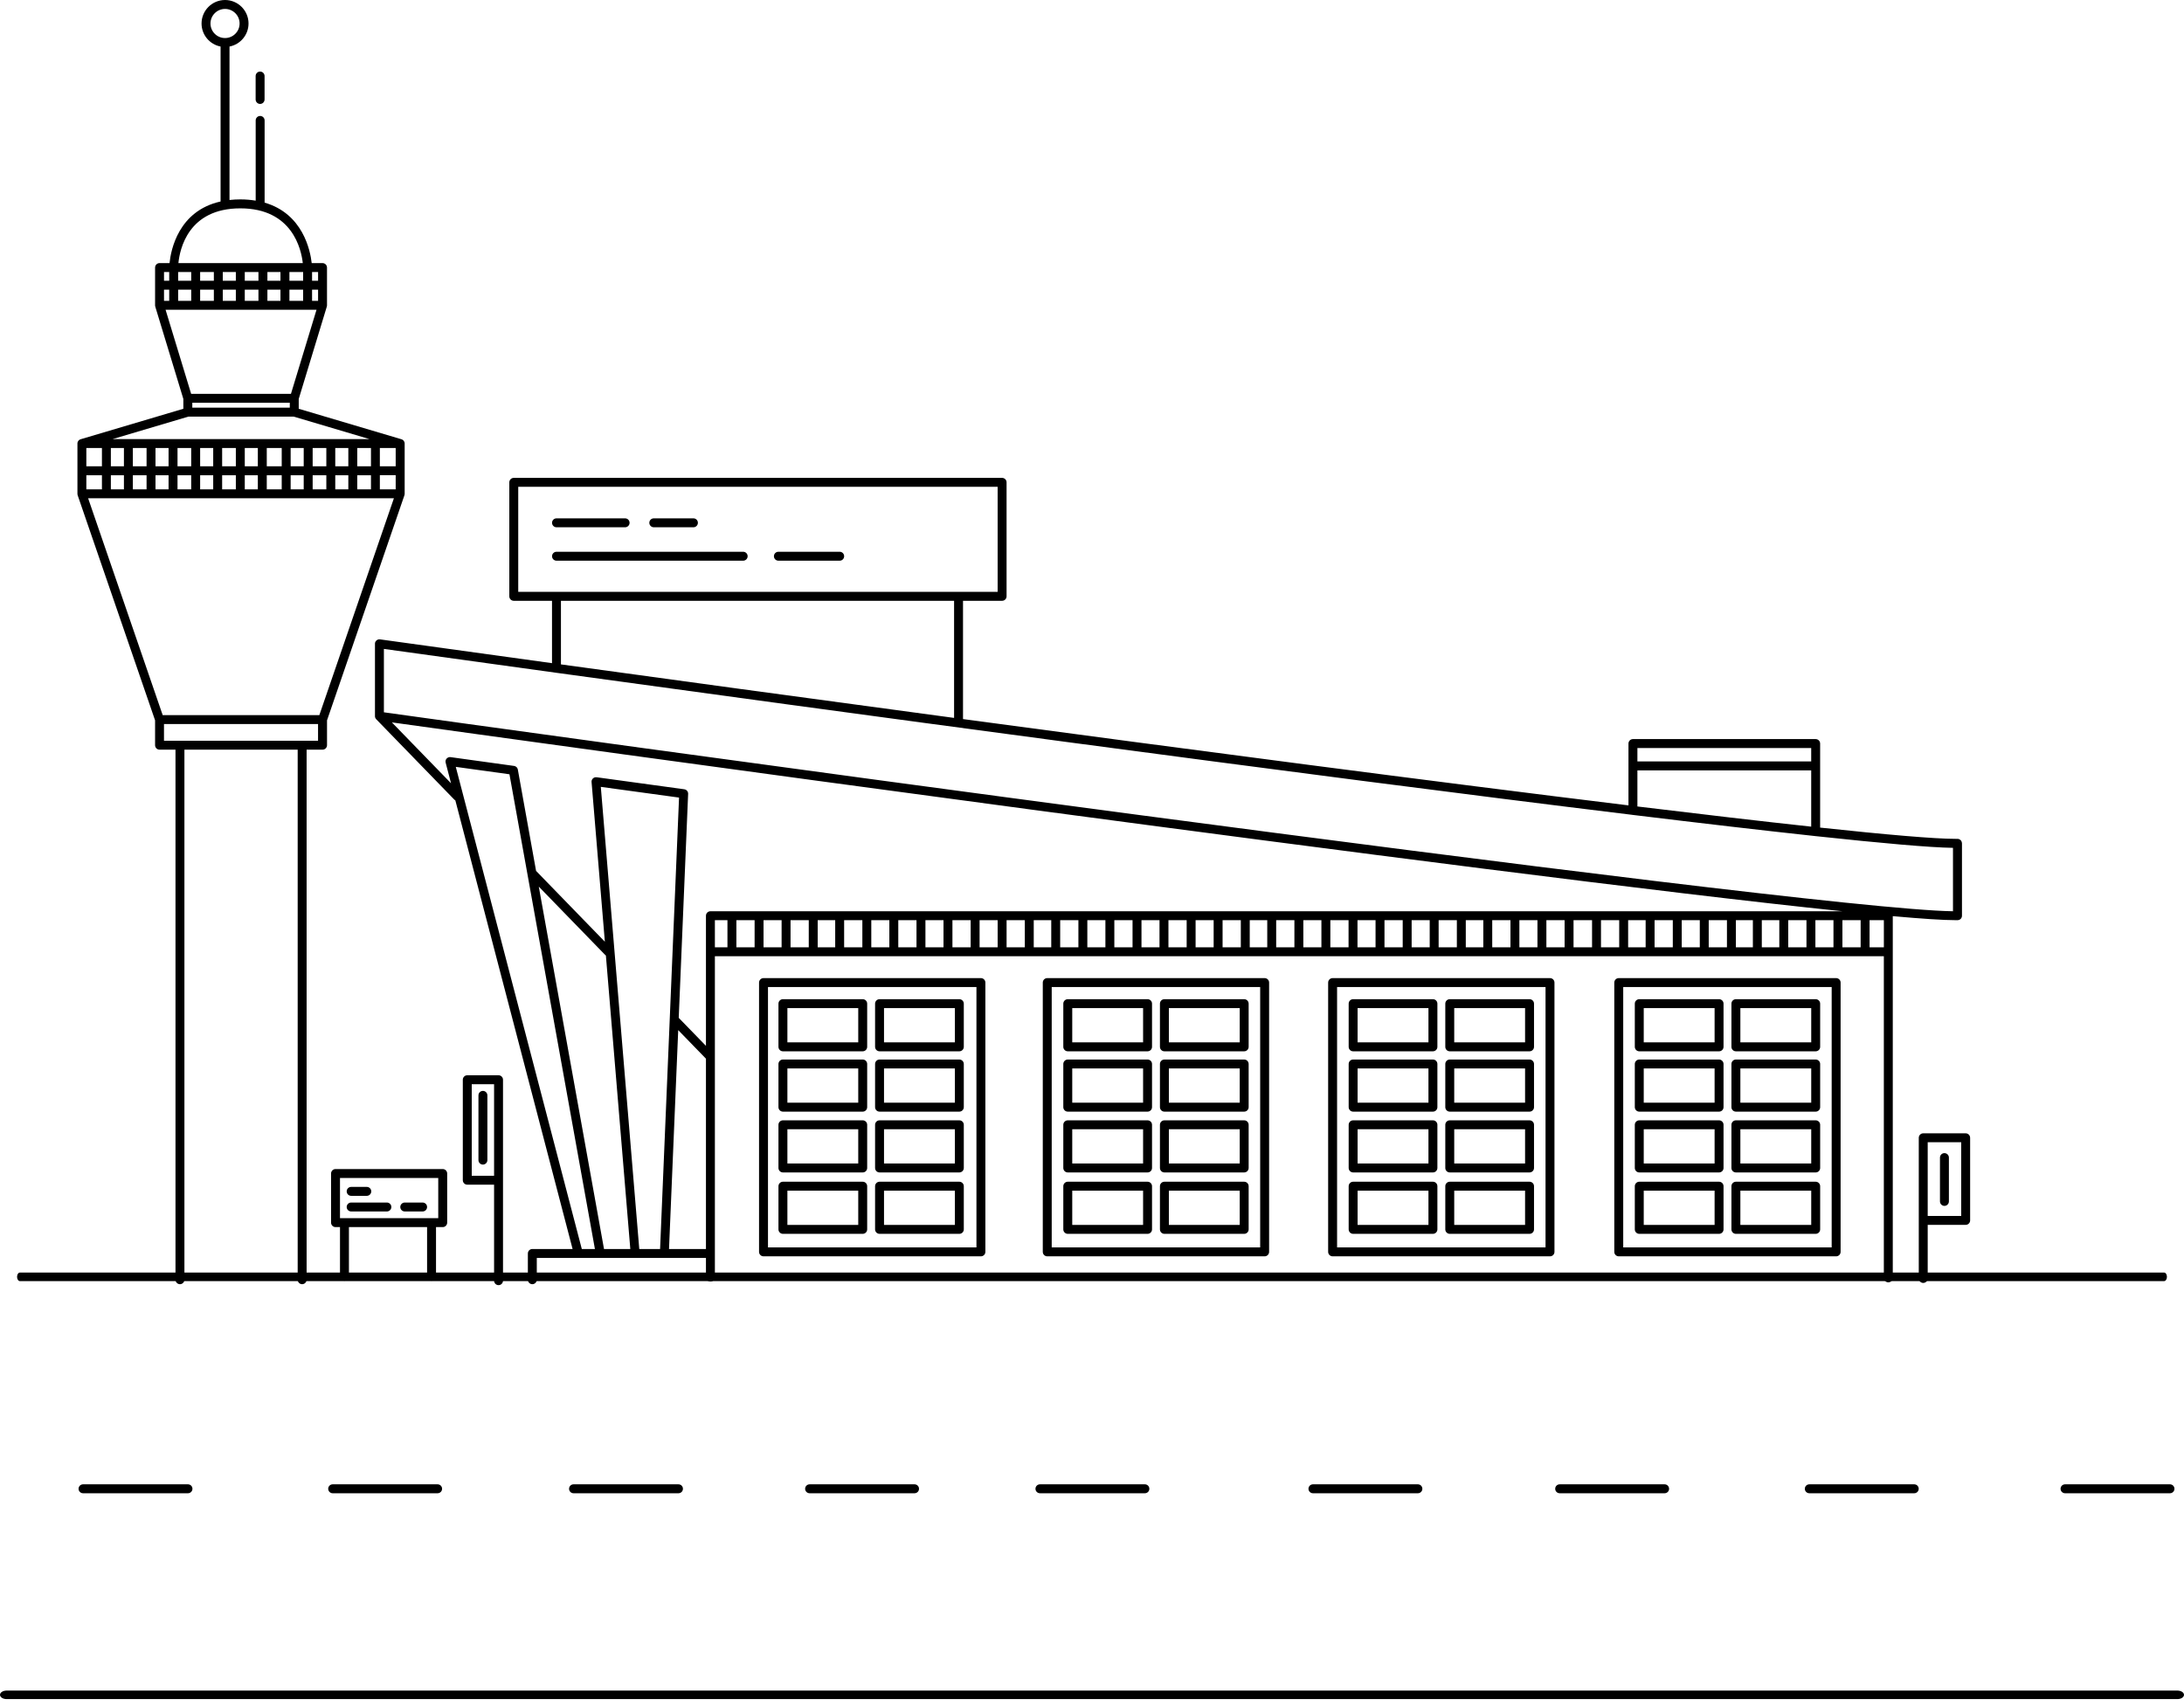 <svg width="256" height="200" viewBox="0 0 256 200" fill="none" xmlns="http://www.w3.org/2000/svg">
<path d="M255.223 199.178H0.774C0.348 199.178 0 198.953 0 198.678C0 198.403 0.348 198.178 0.774 198.178H255.226C255.656 198.178 256 198.403 256 198.678C256 198.953 255.656 199.178 255.226 199.178H255.223Z" fill="black"/>
<path d="M253.671 150.178H2.329C2.148 150.178 2 149.953 2 149.678C2 149.403 2.148 149.178 2.329 149.178H253.671C253.852 149.178 254 149.403 254 149.678C254 149.953 253.852 150.178 253.671 150.178Z" fill="black"/>
<path d="M114.978 114.66H89.497C89.209 114.66 88.973 114.896 88.973 115.183V146.751C88.973 147.038 89.209 147.274 89.497 147.274H114.978C115.269 147.274 115.502 147.038 115.502 146.751V115.183C115.502 114.896 115.269 114.66 114.978 114.66ZM114.455 146.227H90.02V115.707H114.455V146.227ZM148.236 114.66H122.755C122.464 114.66 122.231 114.896 122.231 115.183V146.751C122.231 147.038 122.464 147.274 122.755 147.274H148.236C148.527 147.274 148.76 147.038 148.76 146.751V115.183C148.76 114.896 148.527 114.66 148.236 114.66ZM147.713 146.227H123.278V115.707H147.713V146.227ZM181.685 114.66H156.204C155.916 114.66 155.68 114.896 155.68 115.183V146.751C155.68 147.038 155.916 147.274 156.204 147.274H181.685C181.976 147.274 182.209 147.038 182.209 146.751V115.183C182.209 114.896 181.976 114.66 181.685 114.66ZM181.162 146.227H156.727V115.707H181.162V146.227ZM215.226 114.66H189.744C189.456 114.66 189.221 114.896 189.221 115.183V146.751C189.221 147.038 189.456 147.274 189.744 147.274H215.226C215.516 147.274 215.749 147.038 215.749 146.751V115.183C215.749 114.896 215.516 114.66 215.226 114.66ZM214.702 146.227H190.268V115.707H214.702V146.227ZM229.968 98.85C229.968 98.832 229.962 98.814 229.962 98.795C229.962 98.78 229.962 98.764 229.957 98.748C229.952 98.73 229.947 98.712 229.941 98.696C229.936 98.68 229.934 98.667 229.928 98.651C229.92 98.633 229.91 98.617 229.9 98.599C229.892 98.586 229.886 98.573 229.879 98.562C229.865 98.544 229.852 98.531 229.839 98.515C229.831 98.505 229.824 98.494 229.816 98.486C229.8 98.471 229.782 98.458 229.763 98.445C229.753 98.437 229.748 98.429 229.737 98.424C229.716 98.41 229.695 98.4 229.674 98.39C229.667 98.384 229.659 98.379 229.651 98.376C229.625 98.366 229.596 98.358 229.567 98.35C229.562 98.35 229.557 98.348 229.551 98.345C229.517 98.337 229.483 98.335 229.447 98.335H229.439C229.366 98.335 229.292 98.335 229.211 98.335C226.735 98.335 221.128 97.848 213.349 97.015V87.163C213.349 86.875 213.113 86.64 212.826 86.64H191.407C191.119 86.64 190.883 86.875 190.883 87.163V94.411C168.194 91.644 139.122 87.823 112.879 84.294C112.879 84.281 112.881 84.271 112.881 84.258V70.429H117.462C117.753 70.429 117.986 70.194 117.986 69.906V56.544C117.986 56.256 117.753 56.02 117.462 56.02H60.222C59.934 56.02 59.699 56.256 59.699 56.544V69.906C59.699 70.194 59.934 70.429 60.222 70.429H64.704V77.74C52.608 76.075 44.9 74.999 44.544 74.95C44.531 74.95 44.52 74.95 44.507 74.95C44.494 74.95 44.483 74.947 44.473 74.947C44.468 74.947 44.462 74.947 44.46 74.947C44.439 74.947 44.415 74.95 44.394 74.952C44.381 74.952 44.368 74.955 44.358 74.958C44.337 74.963 44.316 74.971 44.295 74.979C44.284 74.984 44.274 74.987 44.261 74.992C44.24 74.999 44.222 75.013 44.203 75.023C44.193 75.028 44.182 75.036 44.172 75.041C44.156 75.052 44.141 75.068 44.125 75.081C44.114 75.088 44.104 75.096 44.096 75.107C44.083 75.12 44.07 75.136 44.059 75.151C44.051 75.162 44.041 75.175 44.033 75.185C44.023 75.201 44.015 75.217 44.007 75.233C43.999 75.248 43.991 75.261 43.986 75.277C43.981 75.293 43.976 75.308 43.97 75.324C43.965 75.342 43.96 75.358 43.957 75.379C43.957 75.384 43.955 75.39 43.955 75.395C43.955 75.408 43.955 75.418 43.955 75.431C43.955 75.442 43.952 75.455 43.952 75.466V83.951C43.952 83.951 43.952 83.962 43.952 83.967C43.952 83.985 43.955 84.001 43.957 84.019C43.957 84.035 43.962 84.051 43.965 84.067C43.97 84.085 43.976 84.101 43.981 84.116C43.986 84.132 43.991 84.148 43.996 84.161C44.004 84.177 44.012 84.192 44.02 84.205C44.028 84.218 44.036 84.234 44.046 84.247C44.057 84.26 44.067 84.273 44.078 84.289C44.086 84.297 44.091 84.305 44.099 84.313L53.26 93.743C53.294 93.78 53.333 93.806 53.375 93.83L67.117 146.416H62.398C62.11 146.416 61.874 146.651 61.874 146.939V150.017C61.874 150.305 62.11 150.541 62.398 150.541C62.685 150.541 62.921 150.305 62.921 150.017V147.463H82.749V149.703C82.749 149.991 82.984 150.227 83.272 150.227C83.56 150.227 83.796 149.991 83.796 149.703V112.092H220.817V149.8C220.817 150.088 221.052 150.323 221.34 150.323C221.628 150.323 221.864 150.088 221.864 149.8V107.396C225.259 107.7 227.777 107.868 229.227 107.868C229.305 107.868 229.384 107.868 229.457 107.868C229.475 107.868 229.491 107.865 229.507 107.862C229.525 107.862 229.541 107.862 229.559 107.857C229.575 107.854 229.591 107.847 229.609 107.841C229.625 107.836 229.643 107.831 229.659 107.826C229.674 107.818 229.688 107.81 229.703 107.802C229.719 107.794 229.735 107.786 229.748 107.779C229.761 107.768 229.774 107.758 229.787 107.747C229.8 107.737 229.813 107.726 229.826 107.713C229.837 107.703 229.847 107.687 229.858 107.674C229.868 107.661 229.881 107.648 229.889 107.635C229.9 107.621 229.905 107.606 229.913 107.59C229.92 107.574 229.931 107.561 229.936 107.546C229.944 107.53 229.947 107.514 229.952 107.496C229.957 107.48 229.962 107.464 229.965 107.446C229.968 107.428 229.97 107.409 229.97 107.391C229.97 107.375 229.975 107.36 229.975 107.344V98.858V98.85H229.968ZM191.93 87.687H212.302V89.262H191.93V87.687ZM191.93 90.309H212.302V96.905C206.515 96.277 199.602 95.471 191.93 94.539V90.309ZM60.746 69.382V57.067H116.939V69.382H60.746ZM111.834 70.429V84.156C94.192 81.784 77.891 79.554 65.751 77.884V70.429H111.834ZM68.198 146.421L53.425 89.896C54.443 90.037 56.49 90.32 59.717 90.765L69.734 146.418H68.198V146.421ZM70.8 146.421L63.154 103.933L70.931 111.938C70.959 111.967 70.988 111.99 71.02 112.011L73.883 146.421H70.802H70.8ZM74.933 146.421L70.425 92.241C72.313 92.5 74.066 92.741 76.022 93.008L79.595 93.497L77.372 146.421H74.933ZM82.749 146.421H78.419L79.498 120.756L82.749 124.104V146.421ZM85.269 111.05H83.796V107.87H85.269V111.05ZM88.452 111.05H86.316V107.87H88.452V111.05ZM91.617 111.05H89.499V107.87H91.617V111.05ZM94.8 111.05H92.664V107.87H94.8V111.05ZM97.899 111.05H95.847V107.87H97.899V111.05ZM101.082 111.05H98.946V107.87H101.082V111.05ZM104.246 111.05H102.129V107.87H104.246V111.05ZM107.429 111.05H105.293V107.87H107.429V111.05ZM110.594 111.05H108.476V107.87H110.594V111.05ZM113.777 111.05H111.641V107.87H113.777V111.05ZM116.941 111.05H114.824V107.87H116.941V111.05ZM120.124 111.05H117.988V107.87H120.124V111.05ZM123.223 111.05H121.171V107.87H123.223V111.05ZM126.406 111.05H124.27V107.87H126.406V111.05ZM129.571 111.05H127.453V107.87H129.571V111.05ZM132.753 111.05H130.618V107.87H132.753V111.05ZM135.913 111.05H133.8V107.87H135.913V111.05ZM139.096 111.05H136.96V107.87H139.096V111.05ZM142.26 111.05H140.143V107.87H142.26V111.05ZM145.443 111.05H143.307V107.87H145.443V111.05ZM148.542 111.05H146.49V107.87H148.542V111.05ZM151.725 111.05H149.589V107.87H151.725V111.05ZM154.89 111.05H152.772V107.87H154.89V111.05ZM158.073 111.05H155.937V107.87H158.073V111.05ZM161.237 111.05H159.12V107.87H161.237V111.05ZM164.42 111.05H162.284V107.87H164.42V111.05ZM167.585 111.05H165.467V107.87H167.585V111.05ZM170.767 111.05H168.632V107.87H170.767V111.05ZM173.867 111.05H171.814V107.87H173.867V111.05ZM177.05 111.05H174.914V107.87H177.05V111.05ZM180.214 111.05H178.096V107.87H180.214V111.05ZM183.397 111.05H181.261V107.87H183.397V111.05ZM186.614 111.05H184.444V107.87H186.614V111.05ZM189.797 111.05H187.661V107.87H189.797V111.05ZM192.896 111.05H190.844V107.87H192.896V111.05ZM196.079 111.05H193.943V107.87H196.079V111.05ZM199.243 111.05H197.126V107.87H199.243V111.05ZM202.426 111.05H200.29V107.87H202.426V111.05ZM205.465 111.05H203.473V107.87H205.465V111.05ZM208.564 111.05H206.512V107.87H208.564V111.05ZM211.747 111.05H209.611V107.87H211.747V111.05ZM214.912 111.05H212.794V107.87H214.912V111.05ZM83.272 106.823C82.984 106.823 82.749 107.059 82.749 107.347V122.601L79.579 119.34C79.579 119.34 79.563 119.33 79.558 119.322L80.66 93.066C80.66 93.066 80.66 93.047 80.66 93.039C80.66 93.021 80.66 93.003 80.657 92.984C80.657 92.969 80.652 92.953 80.649 92.935C80.644 92.916 80.642 92.901 80.636 92.885C80.631 92.869 80.626 92.853 80.618 92.838C80.61 92.822 80.605 92.806 80.597 92.793C80.589 92.778 80.579 92.764 80.571 92.749C80.56 92.736 80.553 92.723 80.542 92.71C80.532 92.697 80.521 92.683 80.508 92.673C80.498 92.662 80.484 92.649 80.471 92.639C80.458 92.628 80.445 92.618 80.43 92.608C80.416 92.597 80.401 92.589 80.388 92.581C80.372 92.573 80.356 92.566 80.341 92.56C80.325 92.555 80.309 92.55 80.293 92.545C80.275 92.539 80.259 92.534 80.241 92.532C80.231 92.532 80.223 92.526 80.215 92.524L76.171 91.969C73.993 91.67 72.069 91.409 69.928 91.113C69.907 91.11 69.886 91.113 69.868 91.113C69.852 91.113 69.837 91.113 69.821 91.113C69.821 91.113 69.818 91.113 69.816 91.113C69.8 91.113 69.784 91.118 69.769 91.121C69.753 91.123 69.737 91.126 69.721 91.129C69.698 91.134 69.677 91.144 69.653 91.155C69.645 91.157 69.635 91.16 69.627 91.165C69.604 91.176 69.583 91.191 69.562 91.207C69.556 91.212 69.549 91.215 69.543 91.22C69.525 91.236 69.507 91.252 69.488 91.27C69.481 91.278 69.475 91.283 69.468 91.291C69.454 91.307 69.441 91.325 69.428 91.343C69.42 91.354 69.412 91.364 69.407 91.375C69.397 91.393 69.389 91.411 69.381 91.43C69.376 91.443 69.368 91.453 69.365 91.466C69.358 91.487 69.355 91.508 69.35 91.529C69.35 91.54 69.342 91.553 69.342 91.563C69.342 91.563 69.342 91.566 69.342 91.568C69.342 91.587 69.342 91.602 69.342 91.621C69.342 91.639 69.342 91.657 69.342 91.676V91.681L70.899 110.393L62.837 102.093L60.699 90.213C60.699 90.213 60.694 90.199 60.694 90.192C60.691 90.173 60.683 90.155 60.678 90.139C60.673 90.124 60.667 90.108 60.66 90.092C60.652 90.076 60.647 90.063 60.639 90.05C60.631 90.034 60.62 90.019 60.61 90.003C60.602 89.993 60.592 89.982 60.584 89.969C60.571 89.953 60.557 89.94 60.544 89.927C60.534 89.917 60.523 89.909 60.513 89.901C60.497 89.888 60.482 89.877 60.466 89.867C60.455 89.859 60.442 89.854 60.429 89.846C60.411 89.836 60.395 89.828 60.377 89.82C60.364 89.815 60.351 89.809 60.338 89.807C60.319 89.802 60.298 89.796 60.277 89.791C60.272 89.791 60.264 89.788 60.259 89.786C55.286 89.097 52.975 88.778 52.823 88.757C52.786 88.752 52.747 88.749 52.71 88.752C52.697 88.752 52.684 88.757 52.671 88.757C52.65 88.76 52.632 88.762 52.611 88.768C52.592 88.773 52.577 88.781 52.558 88.786C52.488 88.812 52.425 88.854 52.373 88.906C52.367 88.912 52.359 88.917 52.352 88.925C52.339 88.938 52.331 88.954 52.318 88.969C52.31 88.982 52.299 88.993 52.291 89.006C52.281 89.022 52.276 89.04 52.268 89.058C52.263 89.071 52.255 89.084 52.249 89.097C52.239 89.129 52.231 89.163 52.226 89.2C52.226 89.21 52.226 89.218 52.226 89.228C52.226 89.252 52.221 89.278 52.223 89.304C52.223 89.33 52.231 89.357 52.236 89.38C52.236 89.388 52.236 89.396 52.239 89.404V89.409L52.87 91.822L45.934 84.682C60.45 86.702 174.757 102.564 215.943 106.821H83.293L83.272 106.823ZM218.097 111.05H215.961V107.87H218.097V111.05ZM220.819 111.05H219.144V107.87H220.819V111.05ZM228.926 106.823C210.844 106.582 54.603 84.839 44.999 83.501V76.07C47.09 76.361 54.453 77.387 65.12 78.855C65.13 78.855 65.141 78.855 65.151 78.86C95.551 83.046 152.743 90.825 191.27 95.513C191.315 95.526 191.362 95.534 191.409 95.534C191.417 95.534 191.422 95.534 191.427 95.534C199.476 96.513 206.706 97.356 212.7 98.002C212.739 98.013 212.781 98.018 212.826 98.018C212.831 98.018 212.836 98.018 212.841 98.018C220.584 98.85 226.245 99.353 228.921 99.389V106.828L228.926 106.823ZM103.097 137.44H112.449C112.737 137.44 112.973 137.205 112.973 136.917V131.854C112.973 131.566 112.737 131.331 112.449 131.331H103.097C102.809 131.331 102.574 131.566 102.574 131.854V136.917C102.574 137.205 102.809 137.44 103.097 137.44ZM103.621 132.378H111.926V136.393H103.621V132.378ZM103.097 144.638H112.449C112.737 144.638 112.973 144.403 112.973 144.115V139.052C112.973 138.765 112.737 138.529 112.449 138.529H103.097C102.809 138.529 102.574 138.765 102.574 139.052V144.115C102.574 144.403 102.809 144.638 103.097 144.638ZM103.621 139.576H111.926V143.591H103.621V139.576ZM91.771 123.24H101.124C101.414 123.24 101.647 123.005 101.647 122.717V117.654C101.647 117.366 101.414 117.131 101.124 117.131H91.771C91.483 117.131 91.248 117.366 91.248 117.654V122.717C91.248 123.005 91.483 123.24 91.771 123.24ZM92.295 118.178H100.6V122.193H92.295V118.178ZM103.097 123.24H112.449C112.737 123.24 112.973 123.005 112.973 122.717V117.654C112.973 117.366 112.737 117.131 112.449 117.131H103.097C102.809 117.131 102.574 117.366 102.574 117.654V122.717C102.574 123.005 102.809 123.24 103.097 123.24ZM103.621 118.178H111.926V122.193H103.621V118.178ZM91.771 137.44H101.124C101.414 137.44 101.647 137.205 101.647 136.917V131.854C101.647 131.566 101.414 131.331 101.124 131.331H91.771C91.483 131.331 91.248 131.566 91.248 131.854V136.917C91.248 137.205 91.483 137.44 91.771 137.44ZM92.295 132.378H100.6V136.393H92.295V132.378ZM91.771 130.313H101.124C101.414 130.313 101.647 130.077 101.647 129.789V124.727C101.647 124.439 101.414 124.203 101.124 124.203H91.771C91.483 124.203 91.248 124.439 91.248 124.727V129.789C91.248 130.077 91.483 130.313 91.771 130.313ZM92.295 125.25H100.6V129.266H92.295V125.25ZM91.771 144.638H101.124C101.414 144.638 101.647 144.403 101.647 144.115V139.052C101.647 138.765 101.414 138.529 101.124 138.529H91.771C91.483 138.529 91.248 138.765 91.248 139.052V144.115C91.248 144.403 91.483 144.638 91.771 144.638ZM92.295 139.576H100.6V143.591H92.295V139.576ZM103.097 130.313H112.449C112.737 130.313 112.973 130.077 112.973 129.789V124.727C112.973 124.439 112.737 124.203 112.449 124.203H103.097C102.809 124.203 102.574 124.439 102.574 124.727V129.789C102.574 130.077 102.809 130.313 103.097 130.313ZM103.621 125.25H111.926V129.266H103.621V125.25ZM136.486 130.313H145.838C146.126 130.313 146.362 130.077 146.362 129.789V124.727C146.362 124.439 146.126 124.203 145.838 124.203H136.486C136.198 124.203 135.963 124.439 135.963 124.727V129.789C135.963 130.077 136.198 130.313 136.486 130.313ZM137.01 125.25H145.315V129.266H137.01V125.25ZM136.486 123.24H145.838C146.126 123.24 146.362 123.005 146.362 122.717V117.654C146.362 117.366 146.126 117.131 145.838 117.131H136.486C136.198 117.131 135.963 117.366 135.963 117.654V122.717C135.963 123.005 136.198 123.24 136.486 123.24ZM137.01 118.178H145.315V122.193H137.01V118.178ZM136.486 137.44H145.838C146.126 137.44 146.362 137.205 146.362 136.917V131.854C146.362 131.566 146.126 131.331 145.838 131.331H136.486C136.198 131.331 135.963 131.566 135.963 131.854V136.917C135.963 137.205 136.198 137.44 136.486 137.44ZM137.01 132.378H145.315V136.393H137.01V132.378ZM125.16 130.313H134.512C134.803 130.313 135.036 130.077 135.036 129.789V124.727C135.036 124.439 134.803 124.203 134.512 124.203H125.16C124.872 124.203 124.637 124.439 124.637 124.727V129.789C124.637 130.077 124.872 130.313 125.16 130.313ZM125.684 125.25H133.989V129.266H125.684V125.25ZM136.486 144.638H145.838C146.126 144.638 146.362 144.403 146.362 144.115V139.052C146.362 138.765 146.126 138.529 145.838 138.529H136.486C136.198 138.529 135.963 138.765 135.963 139.052V144.115C135.963 144.403 136.198 144.638 136.486 144.638ZM137.01 139.576H145.315V143.591H137.01V139.576ZM125.16 123.24H134.512C134.803 123.24 135.036 123.005 135.036 122.717V117.654C135.036 117.366 134.803 117.131 134.512 117.131H125.16C124.872 117.131 124.637 117.366 124.637 117.654V122.717C124.637 123.005 124.872 123.24 125.16 123.24ZM125.684 118.178H133.989V122.193H125.684V118.178ZM125.16 137.44H134.512C134.803 137.44 135.036 137.205 135.036 136.917V131.854C135.036 131.566 134.803 131.331 134.512 131.331H125.16C124.872 131.331 124.637 131.566 124.637 131.854V136.917C124.637 137.205 124.872 137.44 125.16 137.44ZM125.684 132.378H133.989V136.393H125.684V132.378ZM125.16 144.638H134.512C134.803 144.638 135.036 144.403 135.036 144.115V139.052C135.036 138.765 134.803 138.529 134.512 138.529H125.16C124.872 138.529 124.637 138.765 124.637 139.052V144.115C124.637 144.403 124.872 144.638 125.16 144.638ZM125.684 139.576H133.989V143.591H125.684V139.576ZM158.609 130.313H167.962C168.252 130.313 168.485 130.077 168.485 129.789V124.727C168.485 124.439 168.252 124.203 167.962 124.203H158.609C158.321 124.203 158.086 124.439 158.086 124.727V129.789C158.086 130.077 158.321 130.313 158.609 130.313ZM159.133 125.25H167.438V129.266H159.133V125.25ZM169.935 137.44H179.287C179.575 137.44 179.811 137.205 179.811 136.917V131.854C179.811 131.566 179.575 131.331 179.287 131.331H169.935C169.647 131.331 169.412 131.566 169.412 131.854V136.917C169.412 137.205 169.647 137.44 169.935 137.44ZM170.459 132.378H178.764V136.393H170.459V132.378ZM169.935 130.313H179.287C179.575 130.313 179.811 130.077 179.811 129.789V124.727C179.811 124.439 179.575 124.203 179.287 124.203H169.935C169.647 124.203 169.412 124.439 169.412 124.727V129.789C169.412 130.077 169.647 130.313 169.935 130.313ZM170.459 125.25H178.764V129.266H170.459V125.25ZM169.935 144.638H179.287C179.575 144.638 179.811 144.403 179.811 144.115V139.052C179.811 138.765 179.575 138.529 179.287 138.529H169.935C169.647 138.529 169.412 138.765 169.412 139.052V144.115C169.412 144.403 169.647 144.638 169.935 144.638ZM170.459 139.576H178.764V143.591H170.459V139.576ZM169.935 123.24H179.287C179.575 123.24 179.811 123.005 179.811 122.717V117.654C179.811 117.366 179.575 117.131 179.287 117.131H169.935C169.647 117.131 169.412 117.366 169.412 117.654V122.717C169.412 123.005 169.647 123.24 169.935 123.24ZM170.459 118.178H178.764V122.193H170.459V118.178ZM158.609 137.44H167.962C168.252 137.44 168.485 137.205 168.485 136.917V131.854C168.485 131.566 168.252 131.331 167.962 131.331H158.609C158.321 131.331 158.086 131.566 158.086 131.854V136.917C158.086 137.205 158.321 137.44 158.609 137.44ZM159.133 132.378H167.438V136.393H159.133V132.378ZM158.609 123.24H167.962C168.252 123.24 168.485 123.005 168.485 122.717V117.654C168.485 117.366 168.252 117.131 167.962 117.131H158.609C158.321 117.131 158.086 117.366 158.086 117.654V122.717C158.086 123.005 158.321 123.24 158.609 123.24ZM159.133 118.178H167.438V122.193H159.133V118.178ZM158.609 144.638H167.962C168.252 144.638 168.485 144.403 168.485 144.115V139.052C168.485 138.765 168.252 138.529 167.962 138.529H158.609C158.321 138.529 158.086 138.765 158.086 139.052V144.115C158.086 144.403 158.321 144.638 158.609 144.638ZM159.133 139.576H167.438V143.591H159.133V139.576ZM192.15 123.24H201.502C201.793 123.24 202.026 123.005 202.026 122.717V117.654C202.026 117.366 201.793 117.131 201.502 117.131H192.15C191.862 117.131 191.626 117.366 191.626 117.654V122.717C191.626 123.005 191.862 123.24 192.15 123.24ZM192.673 118.178H200.979V122.193H192.673V118.178ZM203.476 123.24H212.828C213.116 123.24 213.352 123.005 213.352 122.717V117.654C213.352 117.366 213.116 117.131 212.828 117.131H203.476C203.188 117.131 202.952 117.366 202.952 117.654V122.717C202.952 123.005 203.188 123.24 203.476 123.24ZM203.999 118.178H212.305V122.193H203.999V118.178ZM203.476 137.44H212.828C213.116 137.44 213.352 137.205 213.352 136.917V131.854C213.352 131.566 213.116 131.331 212.828 131.331H203.476C203.188 131.331 202.952 131.566 202.952 131.854V136.917C202.952 137.205 203.188 137.44 203.476 137.44ZM203.999 132.378H212.305V136.393H203.999V132.378ZM203.476 144.638H212.828C213.116 144.638 213.352 144.403 213.352 144.115V139.052C213.352 138.765 213.116 138.529 212.828 138.529H203.476C203.188 138.529 202.952 138.765 202.952 139.052V144.115C202.952 144.403 203.188 144.638 203.476 144.638ZM203.999 139.576H212.305V143.591H203.999V139.576ZM203.476 130.313H212.828C213.116 130.313 213.352 130.077 213.352 129.789V124.727C213.352 124.439 213.116 124.203 212.828 124.203H203.476C203.188 124.203 202.952 124.439 202.952 124.727V129.789C202.952 130.077 203.188 130.313 203.476 130.313ZM203.999 125.25H212.305V129.266H203.999V125.25ZM192.15 130.313H201.502C201.793 130.313 202.026 130.077 202.026 129.789V124.727C202.026 124.439 201.793 124.203 201.502 124.203H192.15C191.862 124.203 191.626 124.439 191.626 124.727V129.789C191.626 130.077 191.862 130.313 192.15 130.313ZM192.673 125.25H200.979V129.266H192.673V125.25ZM192.15 144.638H201.502C201.793 144.638 202.026 144.403 202.026 144.115V139.052C202.026 138.765 201.793 138.529 201.502 138.529H192.15C191.862 138.529 191.626 138.765 191.626 139.052V144.115C191.626 144.403 191.862 144.638 192.15 144.638ZM192.673 139.576H200.979V143.591H192.673V139.576ZM192.15 137.44H201.502C201.793 137.44 202.026 137.205 202.026 136.917V131.854C202.026 131.566 201.793 131.331 201.502 131.331H192.15C191.862 131.331 191.626 131.566 191.626 131.854V136.917C191.626 137.205 191.862 137.44 192.15 137.44ZM192.673 132.378H200.979V136.393H192.673V132.378ZM65.232 61.81H73.273C73.561 61.81 73.797 61.574 73.797 61.286C73.797 60.998 73.561 60.763 73.273 60.763H65.232C64.942 60.763 64.709 60.998 64.709 61.286C64.709 61.574 64.942 61.81 65.232 61.81ZM76.634 61.81H81.28C81.571 61.81 81.804 61.574 81.804 61.286C81.804 60.998 81.571 60.763 81.28 60.763H76.634C76.346 60.763 76.111 60.998 76.111 61.286C76.111 61.574 76.346 61.81 76.634 61.81ZM87.112 64.681H65.232C64.942 64.681 64.709 64.917 64.709 65.205C64.709 65.493 64.942 65.728 65.232 65.728H87.112C87.4 65.728 87.636 65.493 87.636 65.205C87.636 64.917 87.4 64.681 87.112 64.681ZM98.425 64.681H91.24C90.949 64.681 90.716 64.917 90.716 65.205C90.716 65.493 90.949 65.728 91.24 65.728H98.425C98.716 65.728 98.948 65.493 98.948 65.205C98.948 64.917 98.716 64.681 98.425 64.681Z" fill="black"/>
<path d="M58.437 126.049H54.773C54.482 126.049 54.249 126.284 54.249 126.572V138.351C54.249 138.639 54.482 138.874 54.773 138.874H57.914V150.13C57.914 150.418 58.147 150.653 58.437 150.653C58.728 150.653 58.961 150.418 58.961 150.13V126.572C58.961 126.284 58.725 126.049 58.437 126.049ZM57.914 137.827H55.296V127.096H57.914V137.827Z" fill="black"/>
<path d="M56.605 136.519C56.893 136.519 57.129 136.283 57.129 135.995V128.404C57.129 128.116 56.893 127.881 56.605 127.881C56.317 127.881 56.082 128.116 56.082 128.404V135.995C56.082 136.283 56.315 136.519 56.605 136.519Z" fill="black"/>
<path d="M47.431 51.968C47.431 51.95 47.431 51.931 47.426 51.913C47.426 51.897 47.42 51.882 47.415 51.866C47.41 51.85 47.405 51.832 47.399 51.816C47.394 51.8 47.386 51.785 47.379 51.769C47.371 51.753 47.363 51.74 47.355 51.724C47.347 51.709 47.337 51.696 47.326 51.683C47.316 51.669 47.305 51.656 47.295 51.643C47.284 51.63 47.271 51.62 47.261 51.609C47.248 51.599 47.234 51.586 47.221 51.575C47.208 51.565 47.193 51.557 47.179 51.547C47.166 51.539 47.151 51.531 47.135 51.523C47.119 51.515 47.101 51.507 47.083 51.502C47.075 51.499 47.067 51.494 47.056 51.492L35.016 47.919V46.767L38.309 35.938C38.309 35.938 38.309 35.925 38.311 35.92C38.317 35.897 38.322 35.873 38.325 35.847C38.325 35.834 38.327 35.818 38.33 35.805C38.33 35.8 38.33 35.794 38.33 35.786V31.366C38.33 31.078 38.094 30.842 37.806 30.842H36.537C36.369 29.348 35.498 25.052 31.017 23.754V14.116C31.017 13.828 30.781 13.593 30.493 13.593C30.205 13.593 29.97 13.828 29.97 14.116V23.521C29.415 23.429 28.82 23.374 28.169 23.374C27.721 23.374 27.302 23.401 26.902 23.445V5.455C28.171 5.209 29.132 4.091 29.132 2.754C29.132 1.235 27.896 0 26.378 0C24.86 0 23.625 1.235 23.625 2.754C23.625 4.094 24.585 5.211 25.855 5.455V23.62C20.923 24.72 20.031 29.285 19.871 30.842H18.701C18.413 30.842 18.178 31.078 18.178 31.366V35.786C18.178 35.786 18.178 35.797 18.178 35.805C18.178 35.818 18.178 35.834 18.183 35.847C18.185 35.873 18.191 35.897 18.196 35.92C18.196 35.925 18.196 35.933 18.198 35.938L21.491 46.767V47.919L9.451 51.492C9.451 51.492 9.435 51.499 9.425 51.502C9.406 51.507 9.391 51.515 9.372 51.523C9.357 51.531 9.344 51.539 9.328 51.547C9.312 51.554 9.299 51.565 9.286 51.575C9.273 51.586 9.26 51.596 9.247 51.609C9.234 51.62 9.223 51.633 9.213 51.643C9.202 51.656 9.192 51.669 9.181 51.683C9.171 51.696 9.163 51.709 9.152 51.724C9.145 51.738 9.137 51.753 9.129 51.769C9.121 51.785 9.116 51.8 9.108 51.816C9.103 51.832 9.097 51.847 9.092 51.866C9.087 51.882 9.084 51.897 9.082 51.913C9.079 51.931 9.077 51.95 9.077 51.968C9.077 51.976 9.077 51.986 9.077 51.994V57.889C9.077 57.889 9.077 57.907 9.079 57.915C9.079 57.931 9.079 57.944 9.084 57.959C9.087 57.986 9.092 58.012 9.1 58.035C9.1 58.043 9.1 58.051 9.105 58.059L18.178 84.443V87.357C18.178 87.644 18.413 87.88 18.701 87.88H20.57V150.017C20.57 150.305 20.806 150.541 21.093 150.541C21.381 150.541 21.617 150.305 21.617 150.017V87.88H34.893V150.017C34.893 150.305 35.129 150.541 35.416 150.541C35.704 150.541 35.94 150.305 35.94 150.017V87.88H37.809C38.097 87.88 38.332 87.644 38.332 87.357V84.443L47.405 58.059C47.405 58.059 47.407 58.043 47.41 58.035C47.418 58.012 47.423 57.986 47.426 57.959C47.426 57.944 47.428 57.931 47.431 57.915C47.431 57.904 47.433 57.897 47.433 57.889V51.994C47.433 51.994 47.433 51.976 47.431 51.968ZM41.877 54.664V52.518H43.484V54.664H41.877ZM43.484 55.711V57.365H41.877V55.711H43.484ZM36.579 31.889H37.285V32.913H36.579V31.889ZM36.579 33.959H37.285V35.263H36.579V33.959ZM33.925 32.913V31.889H35.532V32.913H33.925ZM35.532 33.959V35.263H33.925V33.959H35.532ZM24.672 2.754C24.672 1.814 25.436 1.047 26.378 1.047C27.32 1.047 28.085 1.811 28.085 2.754C28.085 3.696 27.32 4.46 26.378 4.46C25.436 4.46 24.672 3.696 24.672 2.754ZM28.169 24.424C34.262 24.424 35.312 29.217 35.492 30.842H20.913C21.073 29.217 22.057 24.424 28.169 24.424ZM31.344 32.913V31.889H32.875V32.913H31.344ZM32.875 33.959V35.263H31.344V33.959H32.875ZM28.692 32.913V31.889H30.294V32.913H28.692ZM30.294 33.959V35.263H28.692V33.959H30.294ZM26.114 32.913V31.889H27.645V32.913H26.114ZM27.645 33.959V35.263H26.114V33.959H27.645ZM23.46 32.913V31.889H25.067V32.913H23.46ZM25.067 33.959V35.263H23.46V33.959H25.067ZM20.881 31.889H22.413V32.913H20.881V31.889ZM20.881 33.959H22.413V35.263H20.881V33.959ZM19.225 31.889H19.834V32.913H19.225V31.889ZM19.225 33.959H19.834V35.263H19.225V33.959ZM19.408 36.31H37.102L34.105 46.167H22.405L19.408 36.31ZM33.969 47.215V47.788H22.541V47.215H33.969ZM22.093 48.835H34.417L43.303 51.471H13.204L22.091 48.835H22.093ZM39.298 54.664V52.518H40.83V54.664H39.298ZM40.83 55.711V57.365H39.298V55.711H40.83ZM36.649 54.664V52.518H38.251V54.664H36.649ZM38.251 55.711V57.365H36.649V55.711H38.251ZM34.069 54.664V52.518H35.6V54.664H34.069ZM35.6 55.711V57.365H34.069V55.711H35.6ZM31.27 54.664V52.518H33.022V54.664H31.27ZM33.022 55.711V57.365H31.27V55.711H33.022ZM28.692 54.664V52.518H30.223V54.664H28.692ZM30.223 55.711V57.365H28.692V55.711H30.223ZM26.038 54.664V52.518H27.645V54.664H26.038ZM27.645 55.711V57.365H26.038V55.711H27.645ZM23.46 54.664V52.518H24.991V54.664H23.46ZM24.991 55.711V57.365H23.46V55.711H24.991ZM20.808 54.664V52.518H22.41V54.664H20.808ZM22.41 55.711V57.365H20.808V55.711H22.41ZM18.227 54.664V52.518H19.759V54.664H18.227ZM19.759 55.711V57.365H18.227V55.711H19.759ZM15.573 54.664V52.518H17.18V54.664H15.573ZM17.18 55.711V57.365H15.573V55.711H17.18ZM12.995 52.518H14.526V54.664H12.995V52.518ZM12.995 55.711H14.526V57.365H12.995V55.711ZM10.121 52.518H11.948V54.664H10.121V52.518ZM10.121 55.711H11.948V57.365H10.121V55.711ZM37.28 86.833H19.222V84.878H37.28V86.833ZM37.429 83.831H19.07L10.33 58.41H46.172L37.432 83.831H37.429ZM46.381 57.363H44.525V55.708H46.381V57.363ZM46.381 54.661H44.525V52.515H46.381V54.661ZM30.488 12.184C30.776 12.184 31.011 11.949 31.011 11.661V8.913C31.011 8.625 30.776 8.389 30.488 8.389C30.2 8.389 29.964 8.625 29.964 8.913V11.661C29.964 11.949 30.2 12.184 30.488 12.184Z" fill="black"/>
<path d="M51.894 137.042H39.33C39.042 137.042 38.806 137.278 38.806 137.566V143.324C38.806 143.612 39.042 143.848 39.33 143.848H39.853V149.606C39.853 149.894 40.089 150.13 40.377 150.13C40.665 150.13 40.9 149.894 40.9 149.606V143.848H50.061V149.606C50.061 149.894 50.297 150.13 50.585 150.13C50.873 150.13 51.108 149.894 51.108 149.606V143.848H51.894C52.182 143.848 52.417 143.612 52.417 143.324V137.566C52.417 137.278 52.182 137.042 51.894 137.042ZM51.37 142.801H39.853V138.089H51.37V142.801ZM41.162 142.015H45.35C45.638 142.015 45.873 141.78 45.873 141.492C45.873 141.204 45.638 140.968 45.35 140.968H41.162C40.874 140.968 40.638 141.204 40.638 141.492C40.638 141.78 40.874 142.015 41.162 142.015ZM47.444 142.015H49.538C49.826 142.015 50.061 141.78 50.061 141.492C50.061 141.204 49.826 140.968 49.538 140.968H47.444C47.156 140.968 46.92 141.204 46.92 141.492C46.92 141.78 47.156 142.015 47.444 142.015ZM41.162 140.183H42.994C43.282 140.183 43.518 139.948 43.518 139.66C43.518 139.372 43.282 139.136 42.994 139.136H41.162C40.874 139.136 40.638 139.372 40.638 139.66C40.638 139.948 40.874 140.183 41.162 140.183Z" fill="black"/>
<path d="M230.407 132.854H225.434C225.144 132.854 224.911 133.09 224.911 133.378V149.868C224.911 150.156 225.144 150.391 225.434 150.391C225.725 150.391 225.958 150.156 225.958 149.868V143.586H230.407C230.695 143.586 230.931 143.35 230.931 143.062V133.378C230.931 133.09 230.695 132.854 230.407 132.854ZM229.884 142.539H225.958V133.901H229.884V142.539ZM227.918 141.361C228.209 141.361 228.442 141.125 228.442 140.837V135.699C228.442 135.411 228.209 135.176 227.918 135.176C227.628 135.176 227.395 135.411 227.395 135.699V140.837C227.395 141.125 227.63 141.361 227.918 141.361Z" fill="black"/>
<path d="M22.035 175.047H9.733C9.445 175.047 9.209 174.811 9.209 174.524C9.209 174.236 9.445 174 9.733 174H22.035C22.323 174 22.558 174.236 22.558 174.524C22.558 174.811 22.323 175.047 22.035 175.047Z" fill="black"/>
<path d="M51.296 175.047H38.994C38.706 175.047 38.47 174.811 38.47 174.524C38.47 174.236 38.706 174 38.994 174H51.296C51.584 174 51.82 174.236 51.82 174.524C51.82 174.811 51.584 175.047 51.296 175.047Z" fill="black"/>
<path d="M79.528 175.047H67.226C66.938 175.047 66.703 174.811 66.703 174.524C66.703 174.236 66.938 174 67.226 174H79.528C79.819 174 80.052 174.236 80.052 174.524C80.052 174.811 79.819 175.047 79.528 175.047Z" fill="black"/>
<path d="M107.2 175.047H94.897C94.61 175.047 94.374 174.811 94.374 174.524C94.374 174.236 94.61 174 94.897 174H107.2C107.49 174 107.723 174.236 107.723 174.524C107.723 174.811 107.49 175.047 107.2 175.047Z" fill="black"/>
<path d="M134.2 175.047H121.898C121.61 175.047 121.374 174.811 121.374 174.524C121.374 174.236 121.61 174 121.898 174H134.2C134.49 174 134.723 174.236 134.723 174.524C134.723 174.811 134.49 175.047 134.2 175.047Z" fill="black"/>
<path d="M166.2 175.047H153.898C153.61 175.047 153.374 174.811 153.374 174.524C153.374 174.236 153.61 174 153.898 174H166.2C166.49 174 166.723 174.236 166.723 174.524C166.723 174.811 166.49 175.047 166.2 175.047Z" fill="black"/>
<path d="M195.12 175.047H182.818C182.53 175.047 182.294 174.811 182.294 174.524C182.294 174.236 182.53 174 182.818 174H195.12C195.411 174 195.644 174.236 195.644 174.524C195.644 174.811 195.411 175.047 195.12 175.047Z" fill="black"/>
<path d="M224.381 175.047H212.079C211.791 175.047 211.555 174.811 211.555 174.524C211.555 174.236 211.791 174 212.079 174H224.381C224.671 174 224.904 174.236 224.904 174.524C224.904 174.811 224.671 175.047 224.381 175.047Z" fill="black"/>
<path d="M254.357 175.047H242.055C241.767 175.047 241.531 174.811 241.531 174.524C241.531 174.236 241.767 174 242.055 174H254.357C254.647 174 254.88 174.236 254.88 174.524C254.88 174.811 254.647 175.047 254.357 175.047Z" fill="black"/>
</svg>
